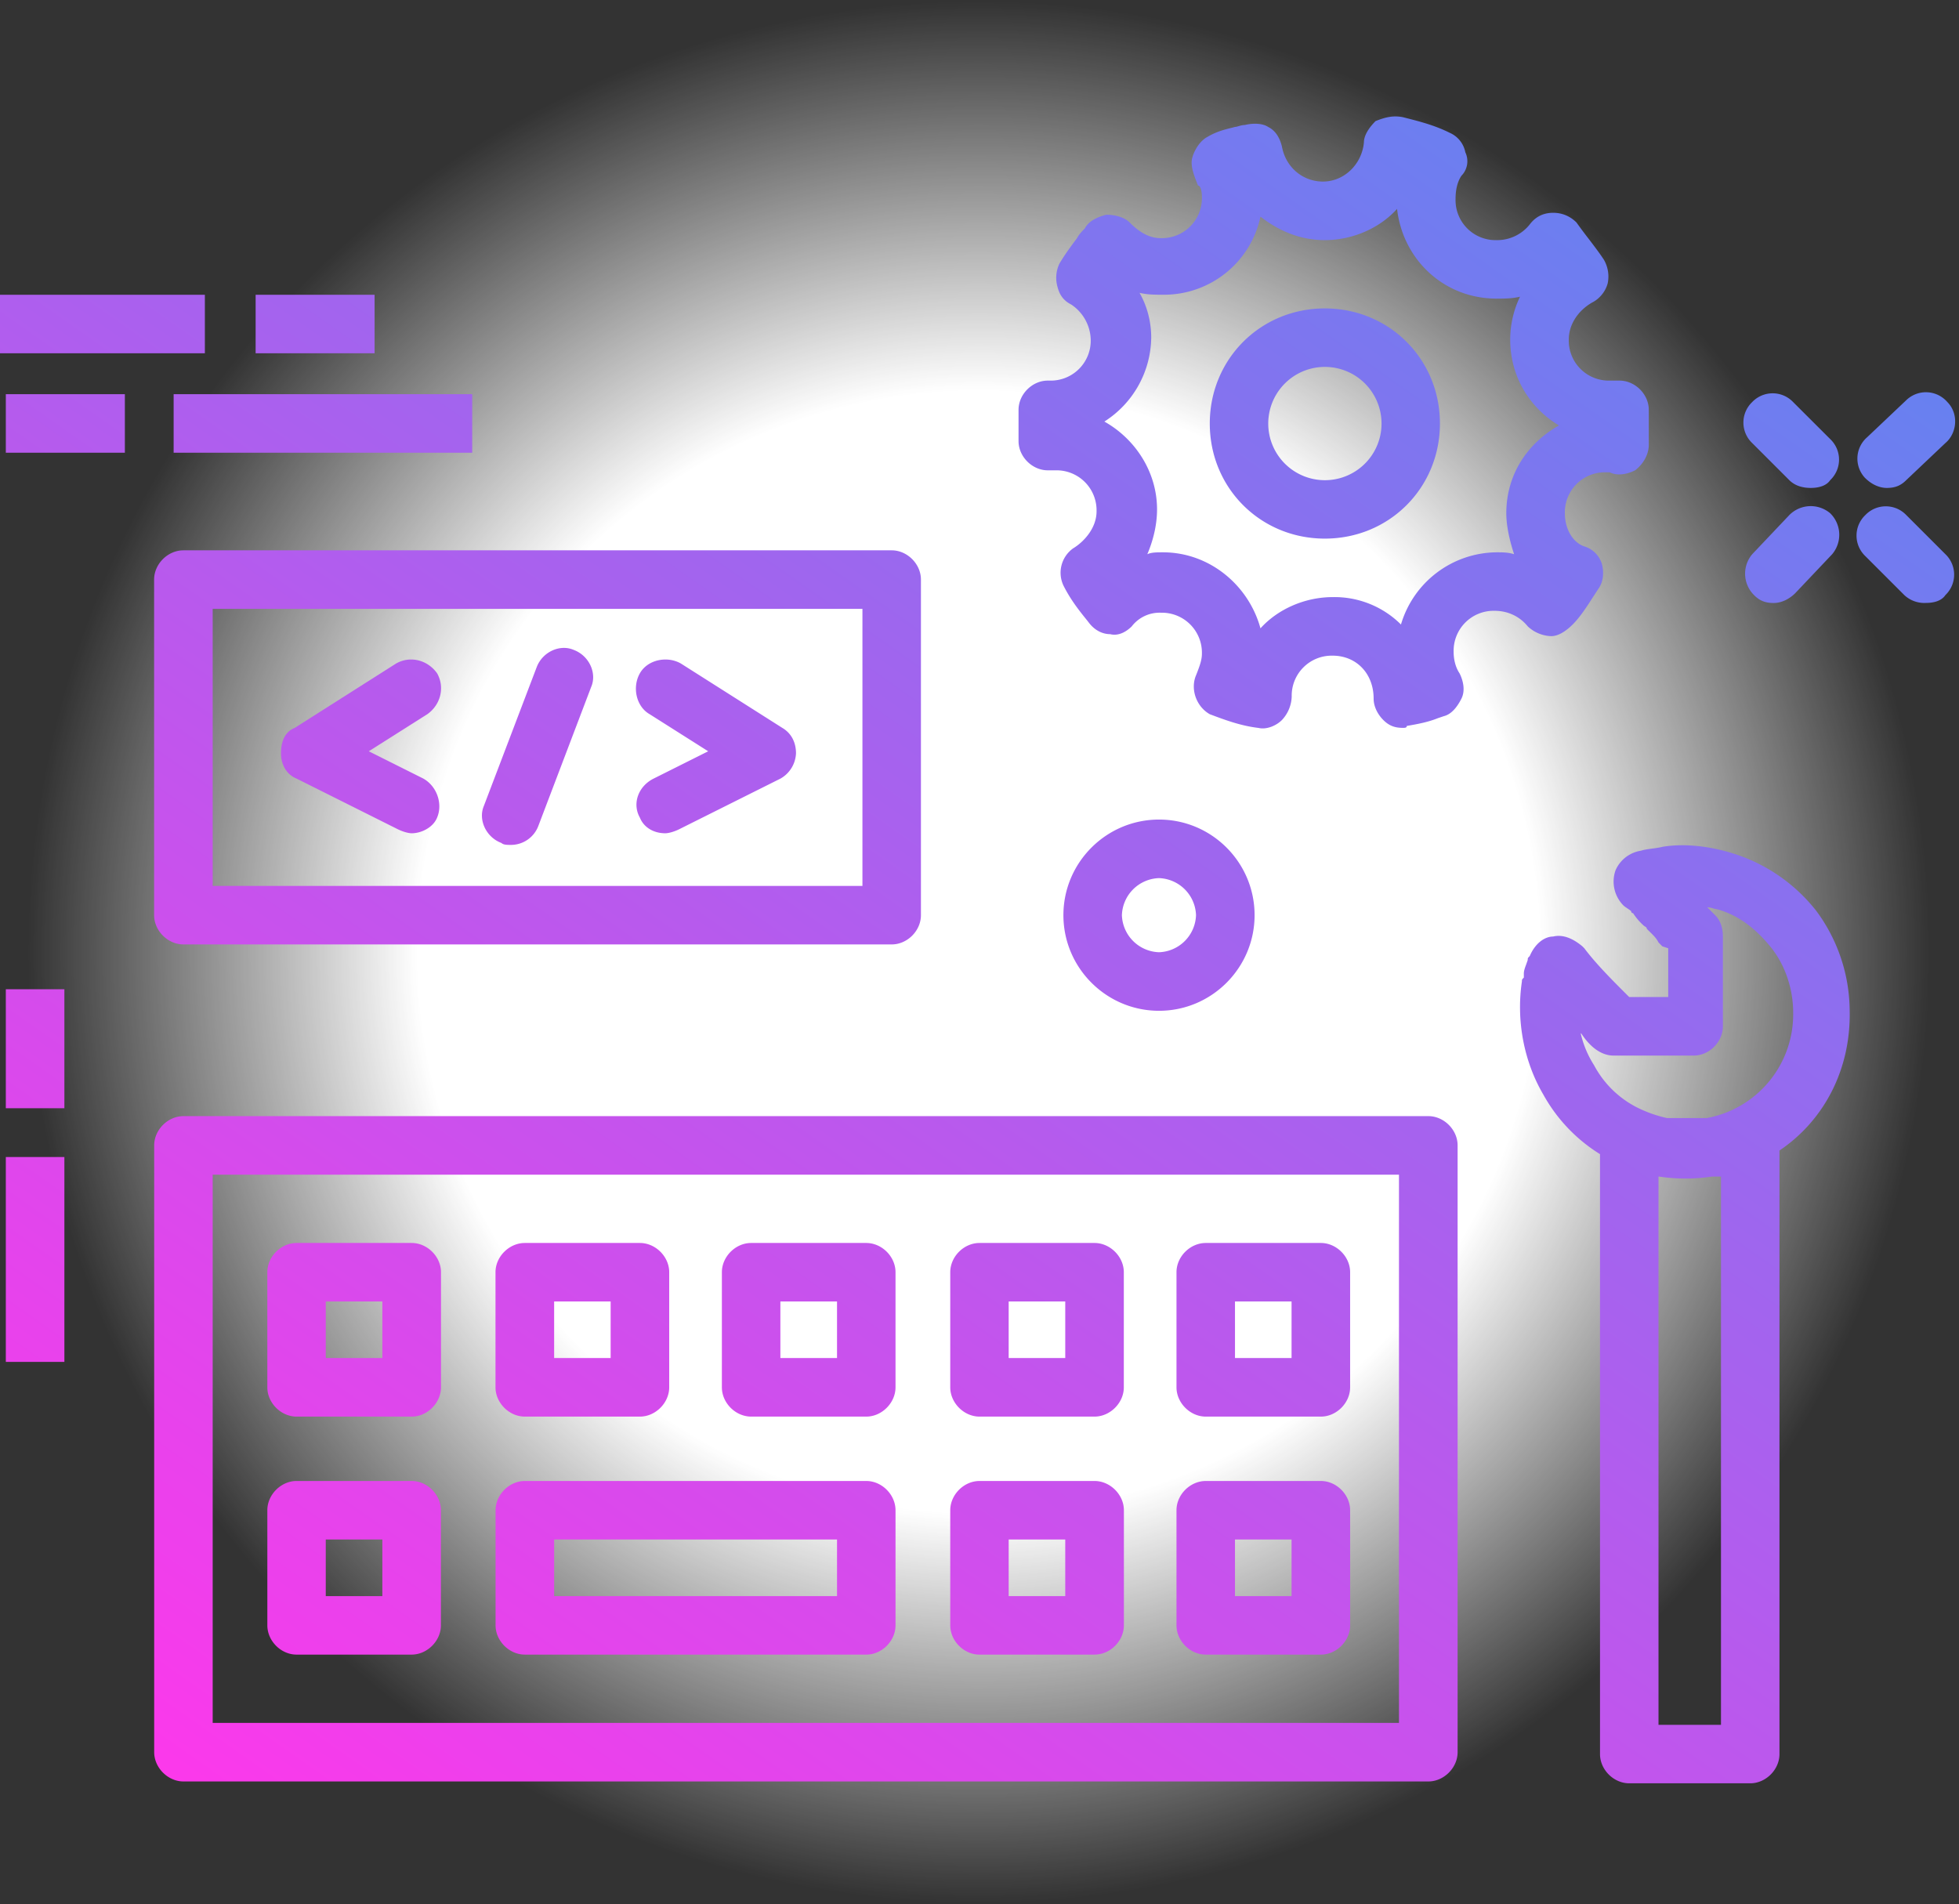 <svg viewBox="0 0 286 278" fill="none" xmlns="http://www.w3.org/2000/svg"><rect x="0" y="0" width="286" height="278" fill="#333333" stroke="none"/><circle cx="142.89" cy="139" r="139" fill="url(#paint0_radial)"/><path fill-rule="evenodd" clip-rule="evenodd" d="M201.96 105.13c.86.86 1.71 1.14 2.85 1.14.29 0 .57 0 .57-.28 1.71-.29 3.14-.57 4.56-1.14l.86-.29c1.14-.28 1.99-1.42 2.56-2.56.57-1.14.29-2.56-.28-3.7-.58-.86-.86-2-.86-3.14a5.84 5.84 0 015.98-5.98c2 0 3.7.86 4.85 2.28a5.25 5.25 0 003.41 1.42c1.14 0 2.28-.85 3.14-1.7 1.11-1.12 2.05-2.58 2.95-3.98l.75-1.15c.85-1.14.86-2.57.57-3.7a3.85 3.85 0 00-2.56-2.57c-1.71-.57-2.85-2.56-2.85-4.84a5.84 5.84 0 015.98-5.98h.57c1.14.57 2.56.28 3.7-.29 1.14-.85 2-2.28 2-3.7v-5.13c0-2.28-2-4.27-4.28-4.27h-1.42a5.84 5.84 0 01-5.98-5.98c0-2.28 1.42-4.28 3.41-5.42 1.14-.57 2-1.7 2.28-2.84a4.9 4.9 0 00-.57-3.42c-.64-.97-1.38-1.94-2.16-2.97-.6-.77-1.21-1.58-1.83-2.45-.85-.85-1.99-1.42-3.41-1.42-1.43 0-2.57.57-3.42 1.7a6.08 6.08 0 01-4.84 2.29 5.84 5.84 0 01-5.99-5.98c0-1.43.29-2.57.86-3.42a3.03 3.03 0 00.57-3.42 3.92 3.92 0 00-2.28-2.85c-2.28-1.14-4.56-1.7-6.84-2.28-1.42-.28-2.56 0-3.99.57-.85.86-1.7 2-1.7 3.13-.29 3.14-2.85 5.7-5.99 5.7-2.85 0-5.41-2-5.98-5.13-.28-1.13-.85-2.27-2-2.84-.85-.57-2.27-.57-3.41-.29-.34 0-.67.1-.95.18-.2.06-.36.1-.48.1l-.37.1c-1.07.26-2.34.57-3.61 1.33-1.14.57-2 2-2.28 3.13-.29 1.14.28 2.57.85 4 .29 0 .57.56.57 1.7a5.84 5.84 0 01-5.98 5.98c-1.71 0-3.13-.85-4.56-2.28-.85-.85-2.28-1.14-3.42-1.14-1.14.29-2.56.86-3.13 2-.3.29-.86.86-1.14 1.42-.86 1.14-1.71 2.28-2.56 3.7a4.79 4.79 0 00-.29 3.42c.29 1.14.86 2 2 2.57a6.37 6.37 0 012.85 5.13 5.84 5.84 0 01-5.99 5.98h-.28c-2.28 0-4.27 2-4.27 4.27v4.56c0 2.28 2 4.27 4.27 4.27h1.14a5.84 5.84 0 015.98 5.98c0 2.57-2 4.56-3.42 5.41a4.38 4.38 0 00-1.42 5.42c1.06 2.12 2.36 3.74 3.46 5.1l.24.31c.86 1.14 2 1.7 3.13 1.7 1.14.3 2.28-.28 3.14-1.13a5.13 5.13 0 014.27-2 5.84 5.84 0 015.98 5.99c0 .85-.28 1.7-.85 3.13-.86 2 0 4.56 2 5.7 2.28.86 4.55 1.7 7.11 2 1.14.28 2.57-.3 3.42-1.15a5.26 5.26 0 001.43-3.42 5.84 5.84 0 015.98-5.98c3.42 0 5.98 2.57 5.98 6.27 0 1.14.57 2.28 1.42 3.13zm-17.94-13.39c-1.71-6.26-7.4-11.1-14.25-11.1-.85 0-1.7 0-2.27.28.85-2 1.42-4.27 1.42-6.55 0-5.41-3.13-10.26-7.69-12.82a14.74 14.74 0 006.84-12.25c0-2.28-.57-4.56-1.71-6.55 1.14.28 2.28.28 3.42.28a14.4 14.4 0 0014.24-11.4c2.56 2 5.7 3.43 9.4 3.43 3.99 0 7.98-1.71 10.54-4.56.85 7.4 6.84 13.1 14.53 13.1 1.14 0 2.28 0 3.42-.28a14.5 14.5 0 00-1.43 6.27c0 5.4 2.85 9.97 7.12 12.53-4.56 2.56-7.69 7.12-7.69 12.82 0 2 .57 4.27 1.14 5.98-.85-.28-1.7-.28-2.56-.28a14.7 14.7 0 00-13.96 10.54 13.75 13.75 0 00-9.97-4c-4 0-7.98 1.72-10.54 4.56zM0 43.04h29.91v8.54H0v-8.55zm130.18 94.85H26.78c-2.28 0-4.28-2-4.28-4.27v-49c0-2.28 2-4.27 4.28-4.27h103.4c2.28 0 4.27 2 4.27 4.27v49c0 2.28-1.99 4.27-4.27 4.27zm-99.13-8.54h94.86V88.9H31.05v40.44zm43.58-5.99c-.57 0-1.14 0-1.42-.28-2.28-.85-3.42-3.42-2.57-5.41l7.7-20.23c.85-2.28 3.41-3.41 5.4-2.56 2.29.85 3.43 3.42 2.57 5.41l-7.69 20.23a4.28 4.28 0 01-3.99 2.84zm-14.52-1.7c-.57 0-1.43-.29-2-.57l-14.81-7.41c-1.43-.57-2.28-2-2.28-3.7 0-1.71.57-3.14 2-3.7l14.8-9.4c2-1.15 4.56-.58 5.99 1.42 1.14 2 .57 4.56-1.43 5.98l-8.54 5.41 7.97 3.99c2 1.14 2.85 3.7 2 5.7-.57 1.42-2.28 2.28-3.7 2.28zM208.5 260.1H26.79c-2.28 0-4.28-2-4.28-4.28v-88.59c0-2.28 2-4.27 4.28-4.27h181.74c2.28 0 4.27 2 4.27 4.27v88.6c0 2.27-2 4.27-4.27 4.27zm-177.46-8.55h173.2v-80.04H31.05v80.04zm29.06-44.72H43.3c-2.28 0-4.27-2-4.27-4.27v-16.81c0-2.28 1.99-4.27 4.27-4.27h16.8c2.28 0 4.28 1.99 4.28 4.27v16.8c0 2.28-2 4.28-4.27 4.28zm-12.54-8.55h8.26v-8.26h-8.26v8.26zm-4.27 43.3h16.8c2.28 0 4.28-2 4.28-4.27v-16.8c0-2.29-2-4.28-4.27-4.28H43.3c-2.28 0-4.27 2-4.27 4.27v16.8c0 2.29 1.99 4.28 4.27 4.28zm12.53-8.54h-8.26v-8.27h8.26v8.27zm37.6-26.21h-16.8c-2.28 0-4.28-2-4.28-4.27v-16.81c0-2.28 2-4.27 4.28-4.27h16.8c2.28 0 4.28 1.99 4.28 4.27v16.8c0 2.28-2 4.28-4.28 4.28zm-12.53-8.55h8.26v-8.26H80.9v8.26zm-4.27 43.3h49.85c2.28 0 4.27-2 4.27-4.27v-16.8c0-2.29-2-4.28-4.27-4.28H76.63c-2.28 0-4.28 2-4.28 4.27v16.8c0 2.29 2 4.28 4.28 4.28zm45.58-8.54H80.9v-8.27h41.3v8.27zm4.27-26.21h-16.8c-2.29 0-4.28-2-4.28-4.27v-16.81c0-2.28 2-4.27 4.27-4.27h16.8c2.29 0 4.28 1.99 4.28 4.27v16.8c0 2.28-2 4.28-4.27 4.28zm-12.54-8.55h8.27v-8.26h-8.27v8.26zm29.06 8.55h16.8c2.28 0 4.28-2 4.28-4.27v-16.81c0-2.28-2-4.27-4.28-4.27H143c-2.28 0-4.27 1.99-4.27 4.27v16.8c0 2.28 2 4.28 4.27 4.28zm12.53-8.55h-8.26v-8.26h8.26v8.26zm4.28 43.3H143c-2.28 0-4.27-2-4.27-4.27v-16.8c0-2.29 2-4.28 4.27-4.28h16.8c2.28 0 4.28 2 4.28 4.27v16.8c0 2.29-2 4.28-4.28 4.28zm-12.54-8.54h8.26v-8.27h-8.26v8.27zm28.77-26.21h16.81c2.28 0 4.27-2 4.27-4.27v-16.81c0-2.28-2-4.27-4.27-4.27h-16.8c-2.29 0-4.28 1.99-4.28 4.27v16.8c0 2.28 2 4.28 4.27 4.28zm12.53-8.55h-8.26v-8.26h8.26v8.26zm-95.14-78.9c.57 1.42 2 2.28 3.7 2.28.58 0 1.43-.29 2-.57l14.82-7.41a4.45 4.45 0 002.27-3.7c0-1.43-.56-2.85-1.99-3.7l-14.81-9.4c-2-1.15-4.85-.58-5.99 1.42-1.14 2-.57 4.84 1.43 5.98l8.54 5.41-7.97 3.99c-2.28 1.14-3.14 3.7-2 5.7zm82.61 122.2h16.81c2.28 0 4.27-2 4.27-4.27v-16.8c0-2.29-2-4.28-4.27-4.28h-16.8c-2.29 0-4.28 2-4.28 4.27v16.8c0 2.29 2 4.28 4.27 4.28zm12.53-8.54h-8.26v-8.27h8.26v8.27zM54.7 43.04H37.32v8.54h17.37v-8.55zM.85 168.93H9.4v29.91H.85v-29.9zm8.55-24.5H.85v17.38H9.4v-17.38zm15.95-86.88h43.59v8.55H25.35v-8.55zm-7.12 0H.85v8.55h17.38v-8.55zm219.63 202.82h17.66c2.28 0 4.27-2 4.27-4.27v-88.12c6.4-4.31 10.43-11.7 10.25-20.4a24.7 24.7 0 00-4.84-14.54 24.88 24.88 0 00-12.53-8.54c-2.85-.86-6.55-1.43-9.97-.86-.54.14-1.07.2-1.58.27-.57.08-1.1.15-1.56.3a4.85 4.85 0 00-3.7 2.85 4.95 4.95 0 001.14 5.13c.14.14.36.28.57.43.21.14.43.28.57.42 0 .29.28.29.28.29a8.96 8.96 0 001.43 1.7c.1.11.21.18.3.24.16.1.27.16.27.34a32.53 32.53 0 00.32.32l.14.13.1.12h.02c.56.57.84.85 1.13 1.42l.56.57.86.28v7.12h-5.7l-.28-.28c-2.28-2.28-4.56-4.56-6.27-6.84l-.28-.28c-1.71-1.43-3.14-1.71-4.28-1.43-1.13 0-2.56.86-3.41 2.85-.17.16-.24.24-.27.32-.02.06-.02.13-.02.25l-.22.63c-.2.53-.35.95-.35 1.36v.58c-.28.28-.28.28-.28.56-.85 5.7.28 11.68 3.13 16.53a23.73 23.73 0 008.27 8.69v87.59c0 2.28 1.99 4.27 4.27 4.27zm13.39-88.59h-1.29a25.9 25.9 0 01-7.78 0h-.05v80.05h9.12v-80.05zm10.54-23.93a15.4 15.4 0 01-12.6 15.39h-5.82a18.3 18.3 0 01-3.52-1.15 14.56 14.56 0 01-7.12-6.55 14.72 14.72 0 01-1.97-4.72c.03.09.1.11.1.08 1.4 2.15 3.06 3.22 4.72 3.22h11.68c2.28 0 4.27-2 4.27-4.27v-13.1c0-1.15-.28-2.28-1.14-3.14l-1.14-1.14c.34 0 .67.1.95.18.2.06.36.1.48.1 3.13.86 5.7 2.85 7.97 5.7 2 2.56 3.14 5.98 3.14 9.4zm19.37-59.82a4.27 4.27 0 01-3.14-1.14l-5.7-5.7a4.13 4.13 0 010-5.98 4.13 4.13 0 015.99 0l5.7 5.7a4.13 4.13 0 010 5.98c-.57.86-1.71 1.14-2.85 1.14zM261.22 70.1c.85.85 2 1.14 3.13 1.14 1.14 0 2.28-.29 2.85-1.14a4.13 4.13 0 000-5.99l-5.41-5.4a4.13 4.13 0 00-5.99 0 4.13 4.13 0 000 5.97l5.42 5.42zm-2.28 17.94c-1.14 0-2-.28-2.85-1.14a4.4 4.4 0 01-.28-5.98l5.4-5.7a4.4 4.4 0 015.99-.28 4.4 4.4 0 01.28 5.98l-5.4 5.7c-.86.85-2 1.42-3.14 1.42zm13.38-18.23c.86.86 2 1.43 3.14 1.43 1.14 0 2-.29 2.85-1.15l5.7-5.4c1.7-1.43 1.99-4.28.28-6a4.13 4.13 0 00-5.98-.27l-5.7 5.4a4.13 4.13 0 00-.29 6zm-78.9 8.83c-9.4 0-16.8-7.4-16.8-16.8s7.4-16.81 16.8-16.81 16.8 7.4 16.8 16.8-7.4 16.81-16.8 16.81zm0-25.07a8.27 8.27 0 10.01 16.54 8.27 8.27 0 00-.01-16.54zm-38.17 80.05c0 7.69 6.27 13.96 13.96 13.96 7.69 0 13.95-6.27 13.95-13.96 0-7.7-6.26-13.96-13.95-13.96-7.7 0-13.96 6.27-13.96 13.96zm8.54 0a5.6 5.6 0 015.42-5.41 5.6 5.6 0 015.4 5.41 5.6 5.6 0 01-5.4 5.41 5.6 5.6 0 01-5.42-5.41z" fill="url(#paint1_linear)"/><defs><radialGradient id="paint0_radial" cx="0" cy="0" r="1" gradientUnits="userSpaceOnUse" gradientTransform="matrix(0 139 -139 0 142.9 139)"><stop offset=".59" stop-color="#fff"/><stop offset="1" stop-color="#fff" stop-opacity="0"/></radialGradient><linearGradient id="paint1_linear" x1="285" y1="-12" x2="67.57" y2="297.48" gradientUnits="userSpaceOnUse"><stop stop-color="#4C8EF1"/><stop offset="1" stop-color="#FF37EB"/></linearGradient></defs></svg>